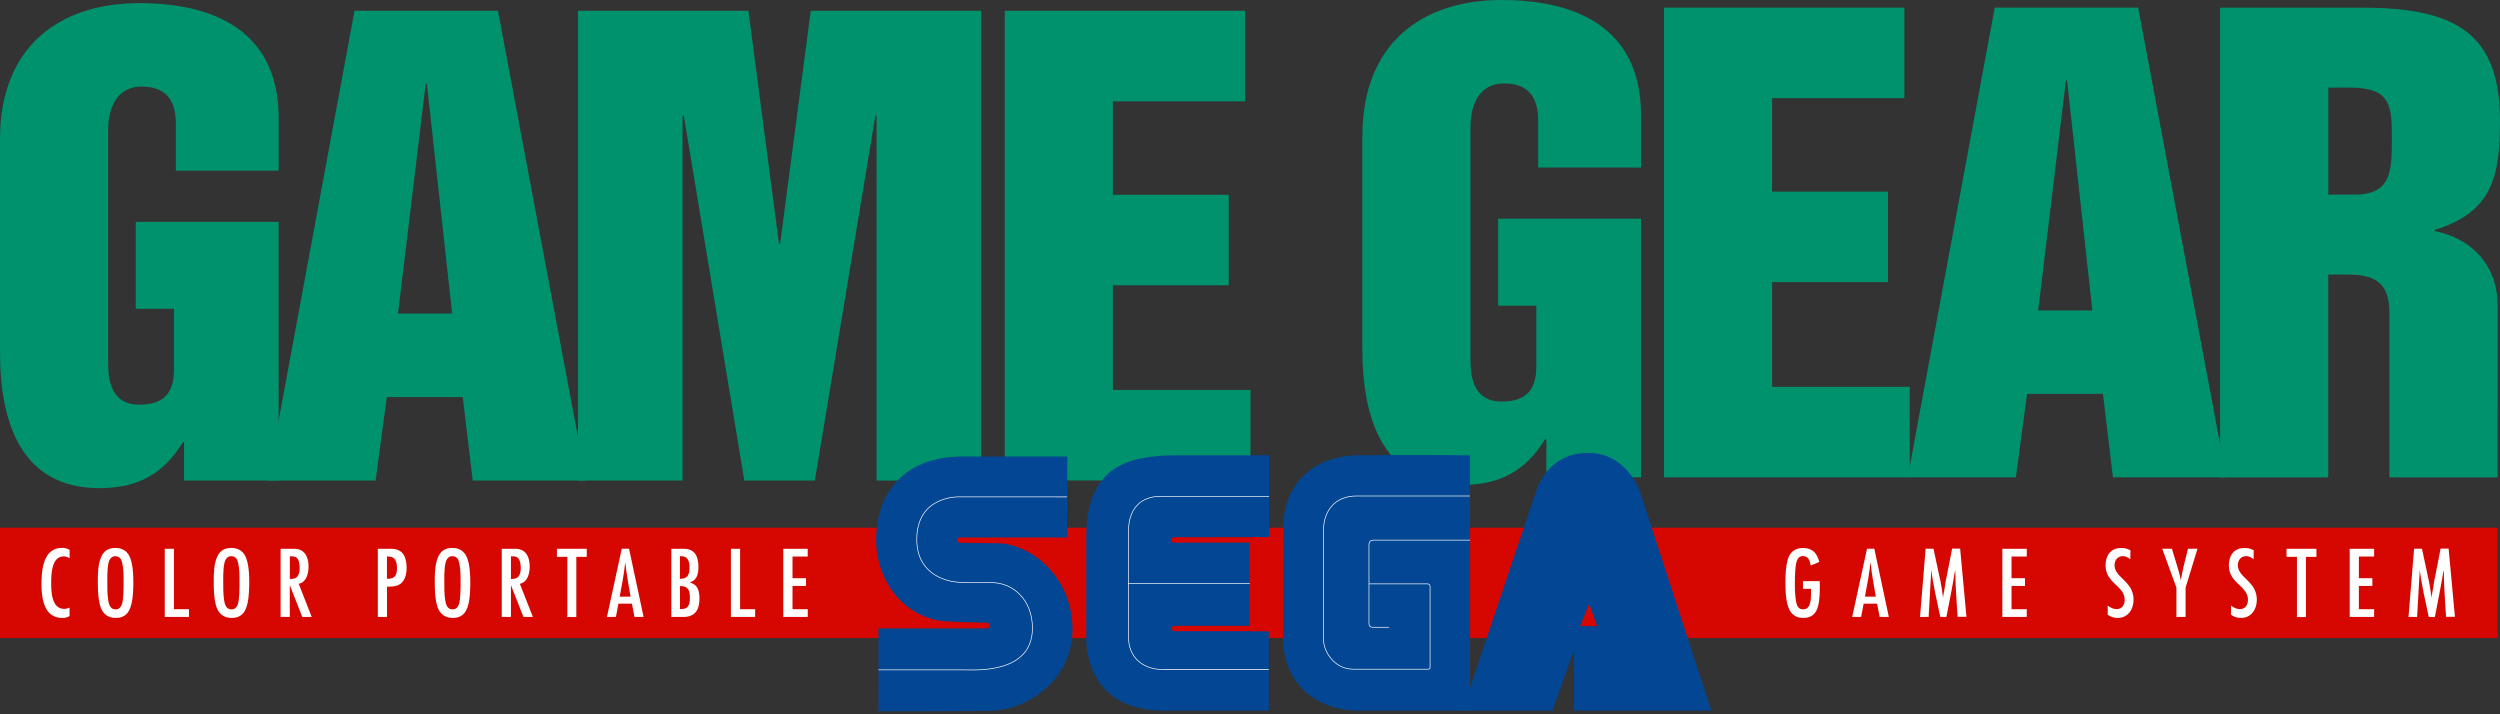 <?xml version="1.0" encoding="utf-8"?>
<!-- Generator: Adobe Illustrator 26.0.3, SVG Export Plug-In . SVG Version: 6.00 Build 0)  -->
<svg version="1.1" id="Layer_1" xmlns="http://www.w3.org/2000/svg" xmlns:xlink="http://www.w3.org/1999/xlink" x="0px" y="0px"
	 viewBox="0 0 3839 1096.8" style="enable-background:new 0 0 3839 1096.8;" xml:space="preserve">
<rect x="0" y="0" width="3839" height="1096.8" fill="#333333" stroke="none"/>
<style type="text/css">
	.st0{fill:#D60700;}
	.st1{fill:#FFFFFF;}
	.st2{clip-path:url(#SVGID_00000173882845387670426080000018414801643534819984_);}
	.st3{fill:#034693;}
	.st4{fill:none;stroke:#FFFFFF;stroke-width:7.501;stroke-miterlimit:10;}
	
		.st5{clip-path:url(#SVGID_00000023965416235076239840000011246527568364712066_);fill:none;stroke:#FFFFFF;stroke-width:7.501;stroke-miterlimit:10;}
	.st6{enable-background:new    ;}
	.st7{fill:#00916D;}
	.st8{clip-path:url(#SVGID_00000004526469162951905160000011692263755622357689_);}
	.st9{clip-path:url(#SVGID_00000142872156614185672490000001437922586006976664_);}
	.st10{clip-path:url(#SVGID_00000094619257621046186050000011306890307794606246_);}
	.st11{clip-path:url(#SVGID_00000016773320153049157590000005600123644596031119_);}
	.st12{clip-path:url(#SVGID_00000081630181791846414990000017967027970138603958_);}
	.st13{clip-path:url(#SVGID_00000108277271985486488380000017085937814879299516_);}
	
		.st14{clip-path:url(#SVGID_00000094580764852639775070000002135015879777205385_);fill:none;stroke:#FFFFFF;stroke-width:7.501;stroke-miterlimit:10;}
	.st15{clip-path:url(#SVGID_00000155848231651396605800000002206068962612210604_);}
	
		.st16{clip-path:url(#SVGID_00000052070685146851714970000014563853285540032420_);fill:none;stroke:#FFFFFF;stroke-width:7.501;stroke-miterlimit:10;}
	
		.st17{clip-path:url(#SVGID_00000057853321450255362910000017806309622328549288_);fill:none;stroke:#FFFFFF;stroke-width:7.501;stroke-miterlimit:10;}
	
		.st18{clip-path:url(#SVGID_00000026160979942147937130000004731068576036938172_);fill:none;stroke:#FFFFFF;stroke-width:7.501;stroke-miterlimit:10;}
	
		.st19{clip-path:url(#SVGID_00000121960245918263949990000001312581179353461894_);fill:none;stroke:#FFFFFF;stroke-width:7.501;stroke-miterlimit:10;}
	.st20{clip-path:url(#SVGID_00000059994405684284635380000008398152186679880127_);}
	.st21{fill:none;stroke:#FFFFFF;stroke-width:7.771;stroke-miterlimit:10;}
	
		.st22{clip-path:url(#SVGID_00000097474770775937852390000010326857547264748726_);fill:none;stroke:#FFFFFF;stroke-width:7.771;stroke-miterlimit:10;}
	.st23{clip-path:url(#SVGID_00000010298392543664231960000016061387247811943580_);}
	.st24{clip-path:url(#SVGID_00000076586183944004797570000010845756283408571012_);}
	.st25{clip-path:url(#SVGID_00000037671106528609391420000007067316378702189441_);}
	.st26{clip-path:url(#SVGID_00000085209863985937951720000008918121785068710806_);}
	.st27{clip-path:url(#SVGID_00000094614469510103821530000006781664162495105471_);}
	.st28{clip-path:url(#SVGID_00000071536822402083431350000009560907162316841866_);}
	
		.st29{clip-path:url(#SVGID_00000039819452332257829670000000193074831493582494_);fill:none;stroke:#FFFFFF;stroke-width:7.771;stroke-miterlimit:10;}
	.st30{clip-path:url(#SVGID_00000097488793706182203280000013572495747181602689_);}
	
		.st31{clip-path:url(#SVGID_00000104702640610522094090000001966760126990816133_);fill:none;stroke:#FFFFFF;stroke-width:7.771;stroke-miterlimit:10;}
	
		.st32{clip-path:url(#SVGID_00000176007953209158343760000011014963104619150270_);fill:none;stroke:#FFFFFF;stroke-width:7.771;stroke-miterlimit:10;}
	
		.st33{clip-path:url(#SVGID_00000144302298797655783590000013383018575535845515_);fill:none;stroke:#FFFFFF;stroke-width:7.771;stroke-miterlimit:10;}
	
		.st34{clip-path:url(#SVGID_00000018919022877645735650000003878754238115354259_);fill:none;stroke:#FFFFFF;stroke-width:7.771;stroke-miterlimit:10;}
	
		.st35{clip-path:url(#SVGID_00000048498270720860002340000004133439108205020811_);fill:none;stroke:#FFFFFF;stroke-width:7.771;stroke-miterlimit:10;}
	
		.st36{clip-path:url(#SVGID_00000137091898101814156350000010556732106804582558_);fill:none;stroke:#FFFFFF;stroke-width:7.771;stroke-miterlimit:10;}
	
		.st37{clip-path:url(#SVGID_00000018917935772573547860000010573498728244361105_);fill:none;stroke:#FFFFFF;stroke-width:7.501;stroke-miterlimit:10;}
	
		.st38{clip-path:url(#SVGID_00000096748269876790811060000010541267749677340323_);fill:none;stroke:#FFFFFF;stroke-width:7.501;stroke-miterlimit:10;}
</style>
<g>
	<rect y="810.3" class="st0" width="3835.4" height="169.5"/>
	<g>
		<g>
			<path class="st1" d="M106.9,945.9c-4.2,2.5-6.6,3-11.5,3c-28,0-31.7-30.5-31.7-52c0-21.5,2.7-55.6,31.4-55.6
				c4.9,0,7.5,0.8,11.8,3.1v12.7c-2.8-1.6-5.8-2.7-9.1-2.7c-19,0-19.2,28.3-19.2,41.6c0,13.7,1.1,39,19.9,39c3.1,0,5.5-0.6,8.3-2
				V945.9z"/>
			<path class="st1" d="M203,921.7c-2.5,15.4-8,27.2-25.4,27.2c-9,0-16.6-3.8-21-11.8c-6-10.8-6.4-32-6.4-44.5
				c0-12.3,0.3-27.3,5.7-38.5c4.4-9.1,11.5-12.7,21.5-12.7c8.8,0,16,3.5,20.6,11.2c6.4,11.2,6.8,31.6,6.8,44.5
				C204.6,905.3,204.3,913.5,203,921.7z M187.6,864c-1.3-5.7-4.1-9.9-10.4-9.9c-3.8,0-6.1,1.4-8.2,4.4c-4.2,6-4.2,23.1-4.2,30.5
				c0,11-0.3,22.3,1.4,33.1c1.1,6.4,3.3,13.7,11.2,13.7c5,0,8-3,9.7-7.5c2.8-8,2.7-26.1,2.7-35.2C189.8,883.5,189.8,873.4,187.6,864
				z"/>
			<path class="st1" d="M253,947.4V842.7h14.1v92.8h23.1v11.9H253z"/>
			<path class="st1" d="M381,921.7c-2.5,15.4-8,27.2-25.4,27.2c-9,0-16.6-3.8-21-11.8c-6-10.8-6.4-32-6.4-44.5
				c0-12.3,0.3-27.3,5.7-38.5c4.4-9.1,11.5-12.7,21.5-12.7c8.8,0,16,3.5,20.6,11.2c6.4,11.2,6.8,31.6,6.8,44.5
				C382.6,905.3,382.2,913.5,381,921.7z M365.6,864c-1.3-5.7-4.1-9.9-10.4-9.9c-3.8,0-6.1,1.4-8.2,4.4c-4.2,6-4.2,23.1-4.2,30.5
				c0,11-0.3,22.3,1.4,33.1c1.1,6.4,3.3,13.7,11.2,13.7c5,0,8-3,9.7-7.5c2.8-8,2.7-26.1,2.7-35.2C367.8,883.5,367.8,873.4,365.6,864
				z"/>
			<path class="st1" d="M464.2,947.4l-19.2-48.9v48.9h-14.1V842.7h18.7c5.7,0,10.5,0.3,15.2,3.9c7.1,5.3,9,15.1,9,23.4
				c0,10.2-2.8,23.7-15.1,26.5l20,50.9H464.2z M445.1,889.1c3.6,0,7.4-0.2,10.2-2.5c3.9-3.3,4.9-9.3,4.9-14.1
				c0-4.2-0.6-10.1-2.8-13.8c-2.4-3.9-5.8-4.4-9.9-4.4h-2.4V889.1z"/>
		</g>
		<g>
			<path class="st1" d="M598.6,842.7c5.8,0,10.2,0.2,15.4,3.3c8.6,5.2,10.4,16.7,10.4,25.9c0,8.6-1.9,18.7-9.1,24.3
				c-6,4.6-13.8,4.7-21,4.7v46.5h-14.1V842.7H598.6z M595.5,888.8c11.5,0,14.1-6.3,14.1-16.7c0-9.4-2.5-17.6-13.5-17.6h-1.9v34.2
				H595.5z"/>
			<path class="st1" d="M720.5,921.7c-2.5,15.4-8,27.2-25.4,27.2c-9,0-16.7-3.8-21.1-11.8c-6-10.8-6.4-32-6.4-44.5
				c0-12.3,0.3-27.3,5.7-38.5c4.4-9.1,11.5-12.7,21.5-12.7c8.8,0,16,3.5,20.6,11.2c6.4,11.2,6.8,31.6,6.8,44.5
				C722.1,905.3,721.8,913.5,720.5,921.7z M705.1,864c-1.3-5.7-4.1-9.9-10.4-9.9c-3.8,0-6.1,1.4-8.2,4.4c-4.2,6-4.2,23.1-4.2,30.5
				c0,11-0.3,22.3,1.4,33.1c1.1,6.4,3.3,13.7,11.2,13.7c5,0,8-3,9.7-7.5c2.8-8,2.7-26.1,2.7-35.2C707.3,883.5,707.3,873.4,705.1,864
				z"/>
			<path class="st1" d="M803.8,947.4l-19.2-48.9v48.9h-14.1V842.7h18.7c5.7,0,10.5,0.3,15.2,3.9c7.1,5.3,9,15.1,9,23.4
				c0,10.2-2.8,23.7-15.1,26.5l20,50.9H803.8z M784.6,889.1c3.6,0,7.4-0.2,10.2-2.5c3.9-3.3,4.9-9.3,4.9-14.1
				c0-4.2-0.6-10.1-2.8-13.8c-2.4-3.9-5.8-4.4-9.9-4.4h-2.4V889.1z"/>
			<path class="st1" d="M885,855.1v92.4h-13.8v-92.4h-16v-12.4H901v12.4H885z"/>
			<path class="st1" d="M974.3,947.4l-3.9-20.4h-20.7l-3.9,20.4H932l22.8-104.8h11.2l22.3,104.8H974.3z M968.3,916.2
				c-3.1-17.6-6.3-35.3-8.2-53.1c-1.7,17.9-5.2,35.5-8.5,53.1H968.3z"/>
			<path class="st1" d="M1050,842.7c17.6,0,22.5,12.4,22.5,28c0,5.8-0.6,12.1-3.9,17.1c-2.4,3.6-5.2,5-9.3,6.4
				c3.3,1.3,6.8,2.8,9.3,5.5c4.6,4.9,5.5,12.6,5.5,19c0,17-6,28.7-24.7,28.7h-18.5V842.7H1050z M1045.1,888.8
				c12.1,0,13.7-8,13.7-18.2c0-8.2-2.5-16.5-12.3-16.5h-2.4v34.7H1045.1z M1044.2,935.3c3,0,6.1,0,8.8-1.3
				c5.8-2.7,6.4-10.4,6.4-15.9c0-11.5-2.4-18.2-15.2-18.2V935.3z"/>
			<path class="st1" d="M1122.4,947.4V842.7h14.1v92.8h23.1v11.9H1122.4z"/>
			<path class="st1" d="M1202.8,947.4V842.7h37.5v11.9H1217v33.3h20.7v11.9H1217v35.7h23.4v11.9H1202.8z"/>
		</g>
		<g>
			<path class="st1" d="M2794.5,896.4c0,11.5,0.2,24.3-3,35.5c-3.1,11.2-10.5,17-22.1,17c-17.9,0-23.6-12.6-26.1-28.1
				c-1.3-8.3-1.6-16.8-1.6-25.1c0-12.1,0.3-25.4,3.8-37.1c3.5-11.3,11.3-17.1,23.2-17.1c14.9,0,21.2,7.9,25.1,21.4l-13.2,5.5
				c-1.4-7.1-3.3-14.5-12.1-14.5c-4.4,0-6.4,1.7-8.5,5.5c-3.5,6.4-3.8,27.8-3.8,35.8c0,9.6,0.2,19.3,1.9,28.7
				c1.3,6.4,3.3,11.8,10.8,11.8c11.8,0,12.1-15.2,12.1-23.7v-7.7h-12.3v-11.9h25.6V896.4z"/>
			<path class="st1" d="M2886.4,947.4l-3.9-20.4h-20.7l-3.9,20.4h-13.7l22.8-104.8h11.2l22.3,104.8H2886.4z M2880.5,916.2
				c-3.1-17.6-6.3-35.3-8.2-53.1c-1.7,17.9-5.2,35.5-8.5,53.1H2880.5z"/>
			<path class="st1" d="M3006.1,947.4c-0.9-14.5-2-29.1-2.7-43.5c-0.2-4.7-0.5-9.3-0.6-14c-0.2-4.9,0.3-9.7-0.5-14.6
				c-3.8,24.2-8.8,48.1-13.4,72.1h-9.4c-5-23.9-10.8-47.8-13.8-72.1l-4.1,72.1h-13.2l8.6-104.8h12.1l9.1,42.7c0.5,2.5,1.3,5,1.7,7.5
				c1.6,8.5,2.8,17,3.9,25.4c0.3-5,1.6-9.9,2.4-14.8c0.6-3.8,1.1-7.7,1.7-11.5c0.5-2.5,1.1-4.9,1.6-7.4l8.2-42.1h12.3l9.7,104.8
				H3006.1z"/>
			<path class="st1" d="M3074.8,947.4V842.7h37.5v11.9h-23.4v33.3h20.7v11.9h-20.7v35.7h23.4v11.9H3074.8z"/>
		</g>
		<g>
			<path class="st1" d="M3271.3,858.7c-3.5-2.7-7.1-4.7-11.5-4.7c-8,0-12.7,6.4-12.7,14c0,19.3,29.2,24.2,29.2,53.1
				c0,14.6-8.6,27.8-24.3,27.8c-5.8,0-10.7-1.4-15.4-5v-14c4.2,3.1,8.3,5.5,13.7,5.5c8.3,0,12.4-6.6,12.4-14.3
				c0-21.7-29.4-25-29.4-52.9c0-14.9,7.7-26.7,23.7-26.7c5.8,0,9.3,0.8,14.5,3.5L3271.3,858.7z"/>
			<path class="st1" d="M3356.2,902.3v45.1h-14.1v-45.1l-21.8-59.7h14.9l8.5,28.1c2,6.8,3.6,11.9,5.2,20.4
				c0.8-4.7,2.8-15.4,4.1-20.7l6.9-27.8h14.6L3356.2,902.3z"/>
			<path class="st1" d="M3460.6,858.7c-3.5-2.7-7.1-4.7-11.5-4.7c-8,0-12.7,6.4-12.7,14c0,19.3,29.2,24.2,29.2,53.1
				c0,14.6-8.6,27.8-24.3,27.8c-5.8,0-10.7-1.4-15.4-5v-14c4.2,3.1,8.3,5.5,13.7,5.5c8.3,0,12.4-6.6,12.4-14.3
				c0-21.7-29.4-25-29.4-52.9c0-14.9,7.7-26.7,23.7-26.7c5.8,0,9.3,0.8,14.5,3.5L3460.6,858.7z"/>
			<path class="st1" d="M3541,855.1v92.4h-13.8v-92.4h-16v-12.4h45.9v12.4H3541z"/>
			<path class="st1" d="M3608.2,947.4V842.7h37.5v11.9h-23.4v33.3h20.7v11.9h-20.7v35.7h23.4v11.9H3608.2z"/>
			<path class="st1" d="M3756.2,947.4c-0.9-14.5-2-29.1-2.7-43.5c-0.2-4.7-0.5-9.3-0.6-14c-0.2-4.9,0.3-9.7-0.5-14.6
				c-3.8,24.2-8.8,48.1-13.4,72.1h-9.4c-5-23.9-10.8-47.8-13.8-72.1l-4.1,72.1h-13.2l8.6-104.8h12.1l9.1,42.7c0.5,2.5,1.3,5,1.7,7.5
				c1.6,8.5,2.8,17,3.9,25.4c0.3-5,1.6-9.9,2.4-14.8c0.6-3.8,1.1-7.7,1.7-11.5c0.5-2.5,1.1-4.9,1.6-7.4l8.2-42.1h12.3l9.7,104.8
				H3756.2z"/>
		</g>
	</g>
	<g>
		<g>
			<g>
				<g>
					<path class="st7" d="M0,213.4C0,72.5,90.3,4.8,214,4.8c112.9,0,214,41.5,214,176.9v80.4h-158v-72.2c0-36.1-15.3-56.9-52.4-56.9
						c-44.2,0-51.5,43.3-51.5,65.9v356.6c0,19,0,65.9,47.8,65.9c37,0,53.3-17.2,53.3-54.2v-93h-58.7V340.7h219.4v397.2H282.6v-58.7
						h-1.8c-29.8,48.8-69.5,70.4-128.2,70.4C33.4,749.6,0,650.3,0,541.1V213.4z"/>
					<path class="st7" d="M544.4,16.6h220.3l135.4,721.3H725.9l-15.3-128.2H594l-17.2,128.2H410.8L544.4,16.6z M611.2,481.5h83.1
						l-38.8-353h-1.8L611.2,481.5z"/>
					<path class="st7" d="M887.5,16.6h261.8l46.9,357.5h1.8L1245,16.6h261.8v721.3h-160.7V177.3h-1.8l-93,560.6H1143l-93-560.6h-1.8
						v560.6H887.5V16.6z"/>
					<path class="st7" d="M1542.9,16.6h369.2v139H1709v143.5h177.9v139H1709v160.7h211.3v139h-377.4V16.6z"/>
				</g>
				<g>
					<path class="st7" d="M2092.1,208.5C2092.1,67.7,2182.4,0,2306,0c112.9,0,214,41.5,214,176.9v80.4h-158v-72.2
						c0-36.1-15.3-56.9-52.4-56.9c-44.2,0-51.5,43.3-51.5,65.9v356.6c0,19,0,65.9,47.8,65.9c37,0,53.3-17.2,53.3-54.2v-93h-58.7
						V335.8H2520v397.2h-145.4v-58.7h-1.8c-29.8,48.8-69.5,70.4-128.2,70.4c-119.2,0-152.6-99.3-152.6-208.5V208.5z"/>
					<path class="st7" d="M2555.2,11.7h369.2v139h-203.1v143.5h177.9v139h-177.9V594h211.3v139h-377.4V11.7z"/>
					<path class="st7" d="M3063.1,11.7h220.3l135.4,721.3h-174.2l-15.3-128.2h-116.5l-17.2,128.2h-166.1L3063.1,11.7z M3129.9,476.7
						h83.1l-38.8-353h-1.8L3129.9,476.7z"/>
				</g>
			</g>
			<path class="st7" d="M3835.4,633.1c-0.1-12.5,0-24.9,0-36.3v-33.6v-93.7c0-60.5-37.9-102.9-96.6-114.7V353
				c88.5-27.1,100.2-82.2,100.2-167c0-130-62.3-174.2-210.4-174.2h-219.4v721.3h166.1V421.6h30.7c46.9,0,63.2,18.1,63.2,59.6v115.6
				c0,47.8,0,108.6,0,136.3h166.1V633.1z M3616,298.8h-40.6V134.5h32.5c65,0,65,28.9,65,79.4C3672.9,260.9,3672.9,298.8,3616,298.8z
				"/>
		</g>
	</g>
	<g>
		<g id="g10_00000049915385867551434050000018175886384059264662_" transform="matrix(1.333,0,0,-1.333,0,132)">
			<g id="g12_00000150067030034887625170000017368161520374484662_" transform="scale(0.1)">
				<path id="path16_00000001623851172564229390000014852366661698733753_" class="st3" d="M16845.7-7195.9
					c0,0,841.1,2499.2,849.4,2525.1c23.1,71.7,154.9,444,600.7,444c445.9,0,596-444,596-444l822-2525.1h-1581.2v697l-248-697
					H16845.7z M18398.6-6222.7l-92.1,256.5l-104.1-256.5H18398.6z"/>
				<path id="path24_00000091014338047744513320000007084417111443879561_" class="st3" d="M16934.8-4254.5c0,0-868.3,6.4-1285.9,0
					c-558-8.5-860.2-363.4-864.9-821.2c-4.7-457.9-3.4-1143.6-2.2-1291.6c4.4-528.3,394.6-835.1,887.7-828.6h1265.2V-4254.5"/>
				<path id="path26_00000044883834220297550830000009250014457429171342_" class="st21" d="M16933-4723.4c0,0-837.3-0.1-1303.7,0
					c-266.5,0.1-380.5-188.4-383.2-392.2c-1.3-95.8,0-1122,0-1258.2s121.1-344.9,342.8-344.9c213.3,0,748.5,0,863.3,0
					c14.1,0,21.9,6.4,21.9,18.3c0,131.3,0,926.9,0,936.3c0,13.9-8,28.1-29.2,28.1c-16.4,0-414.8,0-414.8,0h-259.6"/>
				<path id="path28_00000079443887342960367160000011005079724928510641_" class="st3" d="M14616.5-6282.5v-913.4h-1208.9
					c-815.4,0-894.3,624.3-894.3,837.1c0,32.4,0,1151.6,0,1151.6c0,827.8,473.5,952.7,1061.4,952.7c75.1,0,1045.1,0,1045.1,0v-942.2
					l-679.6-1.3h-187.3h-31.7h-198.3c-17.5,0-31.7-17.8-31.7-35.1c0-17.2,14.2-27.1,31.7-27.1h198.3h31.7h187.3h457v-958.8h-458.9
					h-50h-31.7h-326.1c-17.5,0-31.7-14-31.7-31.2c0-17.2,14.2-31.2,31.7-31.2h326.1h31.7h50h434.9L14616.5-6282.5"/>
				<path id="path30_00000179647779628112091390000004032480998788780468_" class="st21" d="M16934.8-5231.8c0,0-1086.2,0-1109.5,0
					s-54.8-4.5-54.9-57.1c0-95.1,0-872.3,0-900.9c0-28.6,11-46,47.2-46c51.3,0,183,0,183,0"/>
				<path id="path32_00000036960360360217290480000006020443158146700428_" class="st21" d="M14616.5-6722.3c0,0-980.3,0-1219.9,0
					c-239.6,0-396.8,146.8-396.8,374.7c0,138.4,0,1104.8,0,1215.1c0,278.2,156.5,404.8,366.5,404.8c199.6,0,1253.4,0,1253.4,0"/>
				<path id="path34_00000003096235193679642370000010622862267837475986_" class="st21" d="M14396.9-5730.2h-1401.4"/>
				<path id="path36_00000023972936944321596840000014806769523495337878_" class="st3" d="M12296.1-4268.8c0,0-800.2,0-1212,0
					c-683.9,0-997.8-439.5-990.8-980.6c5.8-444,315.6-889.9,818-919.8c0,0,368.4-13.9,420-13.9c51.6,0,74.1-1.3,71.2-38.9
					c-2.4-30.4-40.3-26.6-76.3-26.6h-1206.6v-426.7l-0.1-527.9c0,0,1160.3-2.9,1339.8,7.3c374.8,21.4,896.2,347.9,896,933.8
					c-0.2,585.9-441.9,962.8-832.9,993.7c0,0-433.8,5.8-458.8,5.8c-25,0-37.3,15.1-34.2,36.7c3.1,21.6,6.3,24.7,34.4,24.7
					c28.2,0,1227.3,0,1227.3,0L12296.1-4268.8"/>
				<path id="path38_00000048486689342725659460000001763606903358370233_" class="st21" d="M12293.6-4734l-1236.7,0.6
					c0,0-495.9,23.2-495.9-491.2c0-255.6,139.6-392,301-453c131.5-49.7,198.6-43.8,561.1-43.8c245.5,0,470.5-196.4,470.5-524.2
					c0-527.9-654.7-481.1-786.6-481.1c-88.7,0-987.3,0-987.3,0"/>
				<g>
					<defs>
						<rect id="SVGID_00000150093518488781032320000010213607015196304807_" x="18011.1" y="-6031.2" width="281" height="358.4"/>
					</defs>
					<clipPath id="SVGID_00000053526443280960078510000003344190981838510763_">
						<use xlink:href="#SVGID_00000150093518488781032320000010213607015196304807_"  style="overflow:visible;"/>
					</clipPath>
					
						<path id="path22_00000016050879693831200950000001968392342936980876_" style="clip-path:url(#SVGID_00000053526443280960078510000003344190981838510763_);fill:none;stroke:#FFFFFF;stroke-width:7.771;stroke-miterlimit:10;" d="
						M17344.3-7226.6c0,0,789.1,2371.7,824.2,2490c35.1,118.4,197.3,175.4,254.3,17.5s648.8-1985.9,648.8-1985.9h-938.9"/>
				</g>
			</g>
		</g>
	</g>
</g>
</svg>
